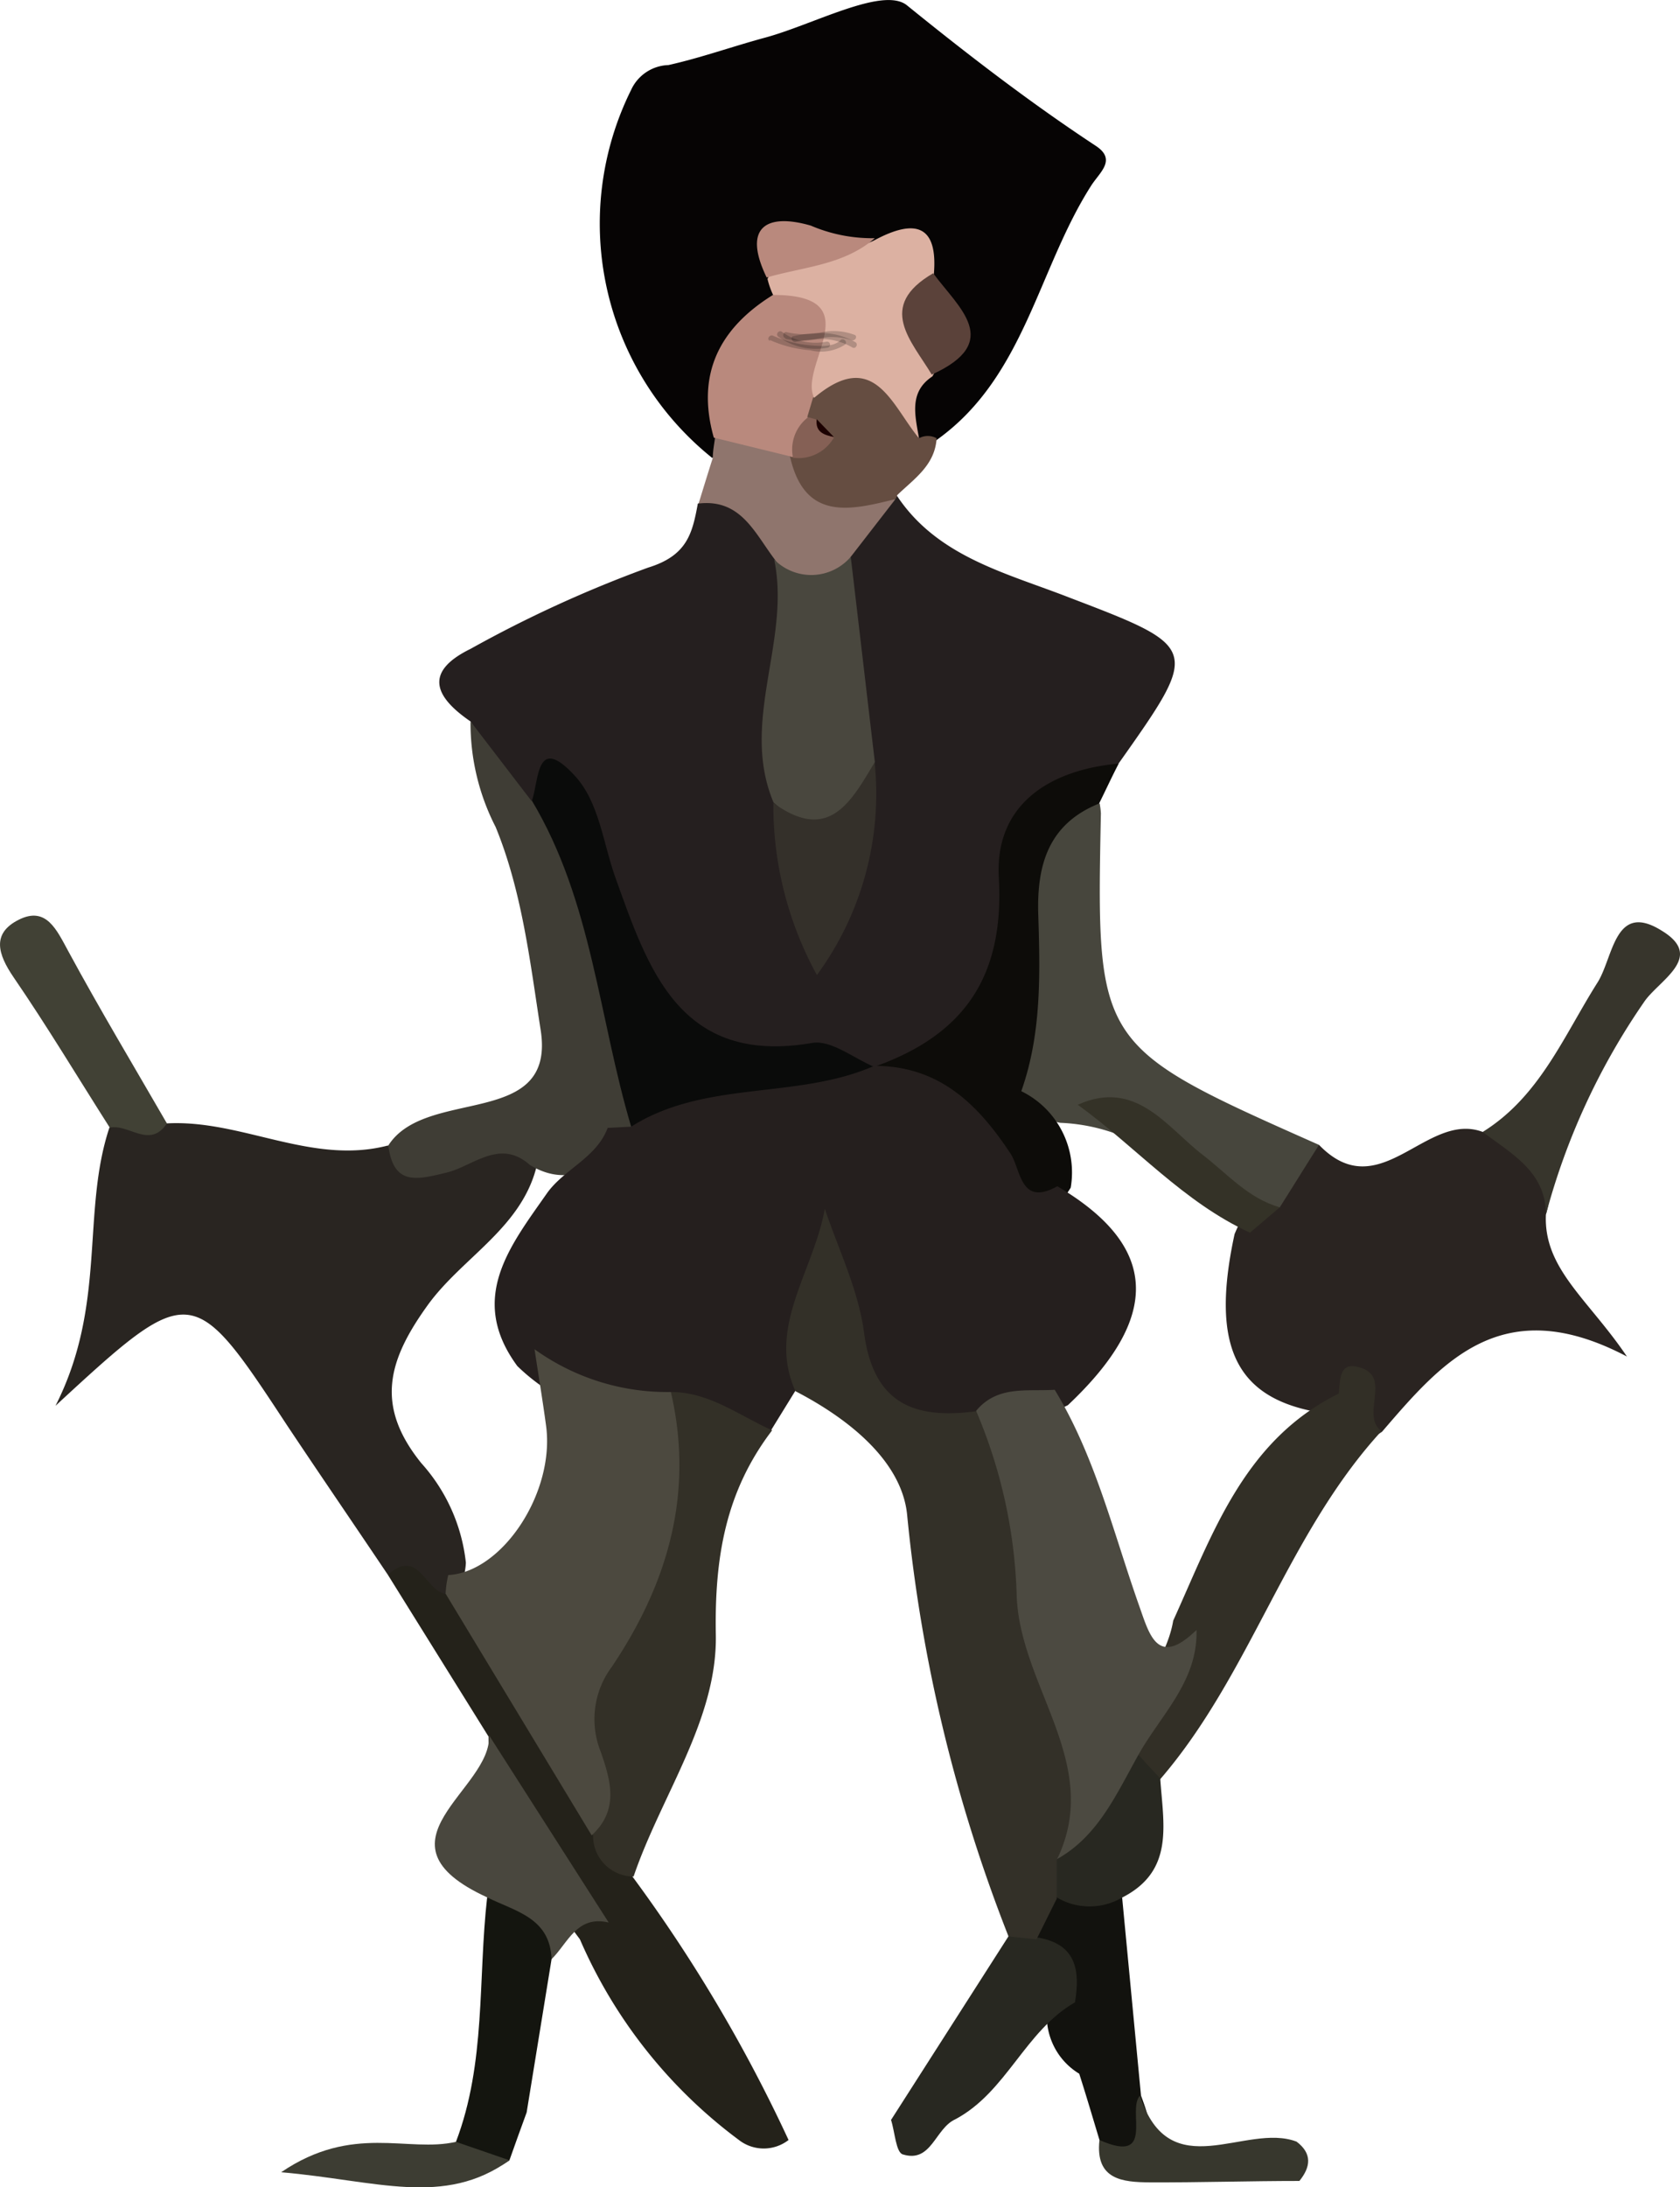 <svg xmlns="http://www.w3.org/2000/svg" viewBox="0 0 82.94 107.9"><defs><style>.cls-1{fill:#251f1f;}.cls-2{fill:#060404;}.cls-3{fill:#292521;}.cls-4{fill:#2a2421;}.cls-5{fill:#3f3d35;}.cls-6{fill:#47463d;}.cls-7{fill:#24221a;}.cls-8{fill:#0d0c09;}.cls-9{fill:#322f26;}.cls-10{fill:#37352c;}.cls-11{fill:#49473e;}.cls-12{fill:#14150f;}.cls-13{fill:#414135;}.cls-14{fill:#12120e;}.cls-15{fill:#282821;}.cls-16{fill:#654d41;}.cls-17{fill:#8f756d;}.cls-18{fill:#37372d;}.cls-19{fill:#3d3d33;}.cls-20{fill:#0a0b0a;}.cls-21{fill:#34302a;}.cls-22{fill:#251f1e;}.cls-23{fill:#333028;}.cls-24{fill:#333027;}.cls-25{fill:#dcb1a2;}.cls-26{fill:#b9897d;}.cls-27{fill:#5b423a;}.cls-28{fill:#4c493f;}.cls-29{fill:#343227;}.cls-30{fill:#4c4a41;}.cls-31{fill:#856055;}.cls-32{fill:#1b0000;}.cls-33{opacity:0.2;}</style></defs><title>Asset 17</title><g id="Layer_2" data-name="Layer 2"><g id="Layer_1-2" data-name="Layer 1"><path class="cls-1" d="M23.23,35.59c-1.74-1.19-2.35-2.43,0-3.58A60.9,60.9,0,0,1,32,28c1.92-.59,2.18-1.68,2.45-3.15,3-1.71,3.82.68,4.93,2.56,1.09,3.84-.07,7.73.31,11.59-.32,2,.73,3.8.79,5.71.79-2.37,1.72-4.77.79-7.38-.47-3-1.13-6-.46-9.07a4.54,4.54,0,0,1,2.69-3.67l.79-.12c2,3,5.37,3.79,8.48,5,6.5,2.48,6.49,2.49,2.43,8.23-2.46,1.73-4.42,3.61-4.62,7-.36,6-1.36,7-7.31,8.78-8.17.32-13.37-3.17-14.81-11.54-.22-1.31-1.3-1.79-2.57-1.83C23.71,39.37,24.18,37.06,23.23,35.59Z"/><path class="cls-2" d="M35.16,22.59a14.82,14.82,0,0,1-4-18.16A2.1,2.1,0,0,1,33,3.21c1.61-.36,3.17-.92,4.76-1.35,2.38-.64,5.81-2.53,7-1.61,3,2.43,6.08,4.8,9.33,6.94,1.07.7.18,1.32-.24,2-2.61,4.1-3.27,9.39-7.56,12.48a1.08,1.08,0,0,1-1.33,0,3.13,3.13,0,0,1-.18-3.42c1-1.23,1.34-2.52.29-3.91-.4-1.06-1.31-1.26-2.28-1.34-1.2.17-2.77-.81-3.35,1.15A7.13,7.13,0,0,1,39,15.34a28.42,28.42,0,0,0-2.9,6.37A2.47,2.47,0,0,1,35.16,22.59Z"/><path class="cls-3" d="M19.15,77.69c-1.66-2.47-3.34-4.92-5-7.41-4.64-7.06-4.74-7.09-11.41-.93,2.54-5,1.27-9.53,2.66-13.72.85-1.22,1.88-.2,2.82-.21,3.7-.21,7.16,2.07,10.93,1.09,2.36,1.15,5.31-2.75,7.38.87-.69,3.13-3.62,4.58-5.36,6.93-2,2.75-2.69,5-.37,7.87A8.75,8.75,0,0,1,23,77.09a3.15,3.15,0,0,1-.35,1.3C21.15,79.8,20.35,77.73,19.15,77.69Z"/><path class="cls-4" d="M65.12,56.48c3,3.1,5.29-1.69,8.08-.64,2.72.08,3.89,1.33,3.12,4.08-.12,2.67,2.09,4.17,4,7-6.16-3.24-9.12.26-12.09,3.71-1.32.94-1.3-2-2.68-.89-4.49-.6-5.83-3.19-4.6-8.86A7.85,7.85,0,0,1,62,59.07,6.82,6.82,0,0,1,65.12,56.48Z"/><path class="cls-5" d="M26.16,57.47c-1.49-1.33-2.81.07-4.13.38-1.48.36-2.6.64-2.86-1.34,1.86-2.92,8.3-.78,7.52-5.71-.51-3.27-.91-6.81-2.22-10a11.2,11.2,0,0,1-1.24-5.21c1,1.3,2,2.61,3,3.91.69-.07,1.48.06,1.67.72,1.49,4.92,4.55,9.41,4.2,14.85a3.89,3.89,0,0,1-.88,1.35C29.69,57.4,28.19,58.7,26.16,57.47Z"/><path class="cls-6" d="M65.12,56.48c-.64,1-1.29,2.06-1.94,3.08-2,.87-3.4-.14-4.73-1.48a9.1,9.1,0,0,0-6.11-2.69,3.79,3.79,0,0,1-2.85-2.46c0-3.24.87-6.38.8-9.65,0-2.36,1.26-3.93,4-3.64a3.93,3.93,0,0,1,.06.48C54.12,51.6,54.12,51.6,65.12,56.48Z"/><path class="cls-7" d="M19.15,77.69c1.49-1.35,1.83.75,2.81.93,4.78,2.09,5.56,7.21,8.26,10.88.49,1,.14,2.22,1,3.07a74.89,74.89,0,0,1,7.71,13,2,2,0,0,1-2.45,0,24.38,24.38,0,0,1-7.85-9.9c-2.23-3-4.5-6-4.51-10Z"/><path class="cls-8" d="M54.26,39.64c-2.48,1-3.09,3-3,5.53.09,2.91.16,5.84-.84,8.66a4.46,4.46,0,0,1,2.44,4.76c-1.53,2.48-2.87.79-3.82-.4-1.59-2-3.72-3.26-5.53-4.95l-.3-.63c4.38-1.57,6.38-4.42,6.1-9.32-.2-3.57,2.46-5.31,5.92-5.62C54.89,38.32,54.58,39,54.26,39.64Z"/><path class="cls-9" d="M66.09,68.75c.08-.6,0-1.52.89-1.33,1.86.4.13,2.36,1.22,3.18-4.66,5.08-6.46,12-10.92,17.17a1.91,1.91,0,0,1-1.52-1.3c-.29-2.5,1.78-4.23,2.16-6.52C59.87,75.66,61.41,71.06,66.09,68.75Z"/><path class="cls-10" d="M76.32,59.92c0-2.12-1.7-3-3.12-4.08,2.82-1.75,4-4.74,5.68-7.39.78-1.26.84-4,3.17-2.53,2.15,1.31-.18,2.45-.89,3.52A33.67,33.67,0,0,0,76.32,59.92Z"/><path class="cls-11" d="M30.05,94.84c-1.57-.37-2,1-2.82,1.81-1.88-.16-2.08-2.08-3.18-3.05-5.95-2.73.27-5.32.09-8Z"/><path class="cls-12" d="M24.05,93.6c1.38.69,3.11,1,3.18,3.05L26,104.21c-.29.79-.57,1.57-.85,2.36-1.31.93-2.12.42-2.64-.91C24,101.76,23.59,97.63,24.05,93.6Z"/><path class="cls-13" d="M8.24,55.42c-.85,1.28-1.89,0-2.82.21-1.58-2.48-3.09-5-4.75-7.42-.77-1.13-1.1-2.16.26-2.84s1.87.51,2.45,1.57C4.93,49.8,6.61,52.6,8.24,55.42Z"/><path class="cls-14" d="M54.28,105.57c-.33-1.09-.65-2.18-1-3.27a3.32,3.32,0,0,1-1.6-2.91c.14-1.35-.57-2.51-.88-3.77a2.67,2.67,0,0,1,1-2.28,3.07,3.07,0,0,1,3.6.28l.93,9.76c.39,1.06.85,2.28-.19,3.09C55.35,107.07,54.68,106.33,54.28,105.57Z"/><path class="cls-15" d="M51.22,95.58c1.92.32,2.11,1.63,1.85,3.2-2.47,1.41-3.37,4.42-5.91,5.77-1,.45-1.17,2.17-2.59,1.73-.34-.1-.39-1.11-.58-1.7l5.85-9.14C50.36,94.93,50.82,95,51.22,95.58Z"/><path class="cls-16" d="M45.37,21.62a.9.9,0,0,1,.87,0c-.08,1.33-1.11,2-1.94,2.8l-.06.16c-2,1.45-4,2.44-5.64-.54a3.62,3.62,0,0,1,0-1.27c.15-.59.37-1.17.58-1.75a8.88,8.88,0,0,1,.32-1.2c.08-.2.17-.39.25-.59a4.23,4.23,0,0,1,.83-1.05C45.23,15,44.23,19.81,45.37,21.62Z"/><path class="cls-17" d="M39,22.51c.72,3.23,3,2.66,5.21,2.11L42,27.47c-1.16,2.49-2.42,2.14-3.75.13-1-1.32-1.68-3-3.76-2.76.23-.75.46-1.5.7-2.25,0-.34.07-.67.11-1A2.73,2.73,0,0,1,39,22.51Z"/><path class="cls-15" d="M55.38,93.62a3.17,3.17,0,0,1-3.18,0,2.15,2.15,0,0,1-.68-2c1.1-2.1,2.12-4.29,4.67-5.07.36.4.72.79,1.09,1.18C57.43,90,58,92.3,55.38,93.62Z"/><path class="cls-18" d="M54.28,105.57c2.8,1.24,1.33-1.48,2-2.19,1.46,4.54,5.21,1.31,7.73,2.27.78.59.7,1.25.14,1.94-2.46,0-4.92.08-7.38.07C55.43,107.65,54.06,107.54,54.28,105.57Z"/><path class="cls-19" d="M22.51,105.66l2.64.91c-3.23,2.32-6.55,1-11.27.59C17.43,104.75,20.13,106.21,22.51,105.66Z"/><path class="cls-20" d="M31.16,55.58c-1.6-5.37-1.93-11.12-4.9-16.08.36-1,.19-3.32,2.11-1.24,1.21,1.31,1.39,3.28,2,5,1.62,4.51,3.16,9.32,9.73,8.19.94-.16,2.06.77,3.1,1.2l0,0c.08.48.17,1.15-.29,1.31C39.08,55.19,35.41,57.47,31.16,55.58Z"/><path class="cls-11" d="M38.22,27.6A2.57,2.57,0,0,0,42,27.47c.4,3.37.79,6.74,1.19,10.12-1.28,4.46-1.86,4.69-5,2C36.51,35.6,39.06,31.61,38.22,27.6Z"/><path class="cls-21" d="M38.18,39.61c2.75,2,3.84-.07,5-2A15.11,15.11,0,0,1,40.33,48.1,17.39,17.39,0,0,1,38.18,39.61Z"/><path class="cls-22" d="M31.16,55.58c3.67-2.32,8.18-1.32,12-3,3.2,0,5.11,1.88,6.73,4.33.52.8.47,2.63,2.31,1.61,5,2.95,5.16,6.43.52,10.8a16.18,16.18,0,0,1-4.31,1.43c-5.88.13-6.69-.68-7.78-7.67.34,2-.48,3.8-1.37,5.54l-1.19,1.93c-2,1-3.73-.44-5.61-.41a9.73,9.73,0,0,1-6.92-2.75c-2.46-3.34-.35-5.93,1.46-8.52.85-1.2,2.45-1.75,3-3.23Z"/><path class="cls-23" d="M39.27,68.63c-1.42-3.16.89-5.88,1.45-9,.67,2,1.66,4,1.94,6.13.47,3.52,2.51,4.26,5.53,3.86,2,.88,2.2,2.76,2.74,4.51,1.17,3.82,1.37,7.87,2.8,11.63.9,2.38-.31,4.17-1.56,6l0,1.91c-.33.65-.65,1.31-1,2l-1.38-.14a77.09,77.09,0,0,1-5-20.74C44.56,72.11,41.92,70,39.27,68.63Z"/><path class="cls-24" d="M33.12,68.67c1.89,0,3.35,1.15,5,1.89-2.29,3-2.85,6.25-2.78,10.1.07,4.19-2.7,7.92-4.06,11.91a2,2,0,0,1-2-2C26.64,82.55,31.73,75.94,33.12,68.67Z"/><path class="cls-25" d="M45.37,21.62c-1.35-1.62-2.21-4.49-5.17-2-1.88-1.19-.69-3.63-2-5a4.19,4.19,0,0,1-.31-.86c1.14-2.41,3.66-1,5.34-1.94,1.9-1,3.1-.78,2.87,1.75-1,1.65.95,3.33-.07,5C44.86,19.34,45.18,20.5,45.37,21.62Z"/><path class="cls-26" d="M38.16,14.55c4.8,0,1.35,3.37,2,5l-.3,1a1.82,1.82,0,0,1-.75,2L39,22.51l-3.76-.92C34.36,18.47,35.5,16.2,38.16,14.55Z"/><path class="cls-27" d="M46,18.48c-1-1.67-2.75-3.36.07-5C47.32,15.18,49.55,16.87,46,18.48Z"/><path class="cls-26" d="M43.19,11.75c-1.53,1.33-3.52,1.41-5.34,1.94-1.21-2.5,0-3.19,2.18-2.56A7.68,7.68,0,0,0,43.19,11.75Z"/><path class="cls-28" d="M22.13,77.7c2.68-.14,5.27-4.08,4.83-7.36-.17-1.26-.38-2.52-.57-3.78a11.21,11.21,0,0,0,6.73,2.11c1.16,5-.16,9.46-2.91,13.55a4.32,4.32,0,0,0-.56,4.18c.51,1.45.92,2.89-.44,4.14L22,78.62A4.81,4.81,0,0,1,22.13,77.7Z"/><path class="cls-29" d="M61.71,60.81c-3.28-1.5-5.64-4.24-8.5-6.31,2.87-1.3,4.41,1.12,6.14,2.45,1.24.95,2.26,2.16,3.83,2.61Z"/><path class="cls-30" d="M52.07,68.56c2,3.29,2.88,7,4.16,10.63.52,1.46.91,3.09,2.84,1.22.07,2.54-1.77,4.19-2.88,6.18s-2,4-4,5.12c2.28-4.73-1.91-8.55-2-13.11a25,25,0,0,0-2-9C49.24,68.33,50.71,68.65,52.07,68.56Z"/><path class="cls-31" d="M39.15,22.58a2,2,0,0,1,.75-2l.42.12a6.44,6.44,0,0,0,.85.88A2,2,0,0,1,39.15,22.58Z"/><path class="cls-32" d="M41.17,21.56c-.47-.1-.93-.23-.85-.88Z"/><g class="cls-33"><path d="M39.27,16.87a6.34,6.34,0,0,1,1.51-.14,3.19,3.19,0,0,1,1.3.41c.16.1.31-.16.15-.26a3.48,3.48,0,0,0-1.4-.44,6,6,0,0,0-1.64.14c-.19,0-.11.32.08.29Z"/></g><g class="cls-33"><path d="M38,16.77a6,6,0,0,0,2,.51A2.19,2.19,0,0,0,41.72,17c.14-.14-.08-.35-.22-.22-.38.37-1.08.29-1.56.25a5.79,5.79,0,0,1-1.78-.47c-.17-.07-.33.18-.15.26Z"/></g><g class="cls-33"><path d="M40.79,16.86a2.82,2.82,0,0,1-2.2-.5c-.17-.09-.32.17-.15.26a3.13,3.13,0,0,0,2.43.53.15.15,0,0,0-.08-.29Z"/></g><g class="cls-33"><path d="M38.77,16.71a3.41,3.41,0,0,0,1.62,0,3,3,0,0,1,1.64.07c.18.07.33-.19.16-.26a2.94,2.94,0,0,0-1.61-.13,3.89,3.89,0,0,1-1.73,0c-.18-.06-.26.23-.08.29Z"/></g></g></g></svg>